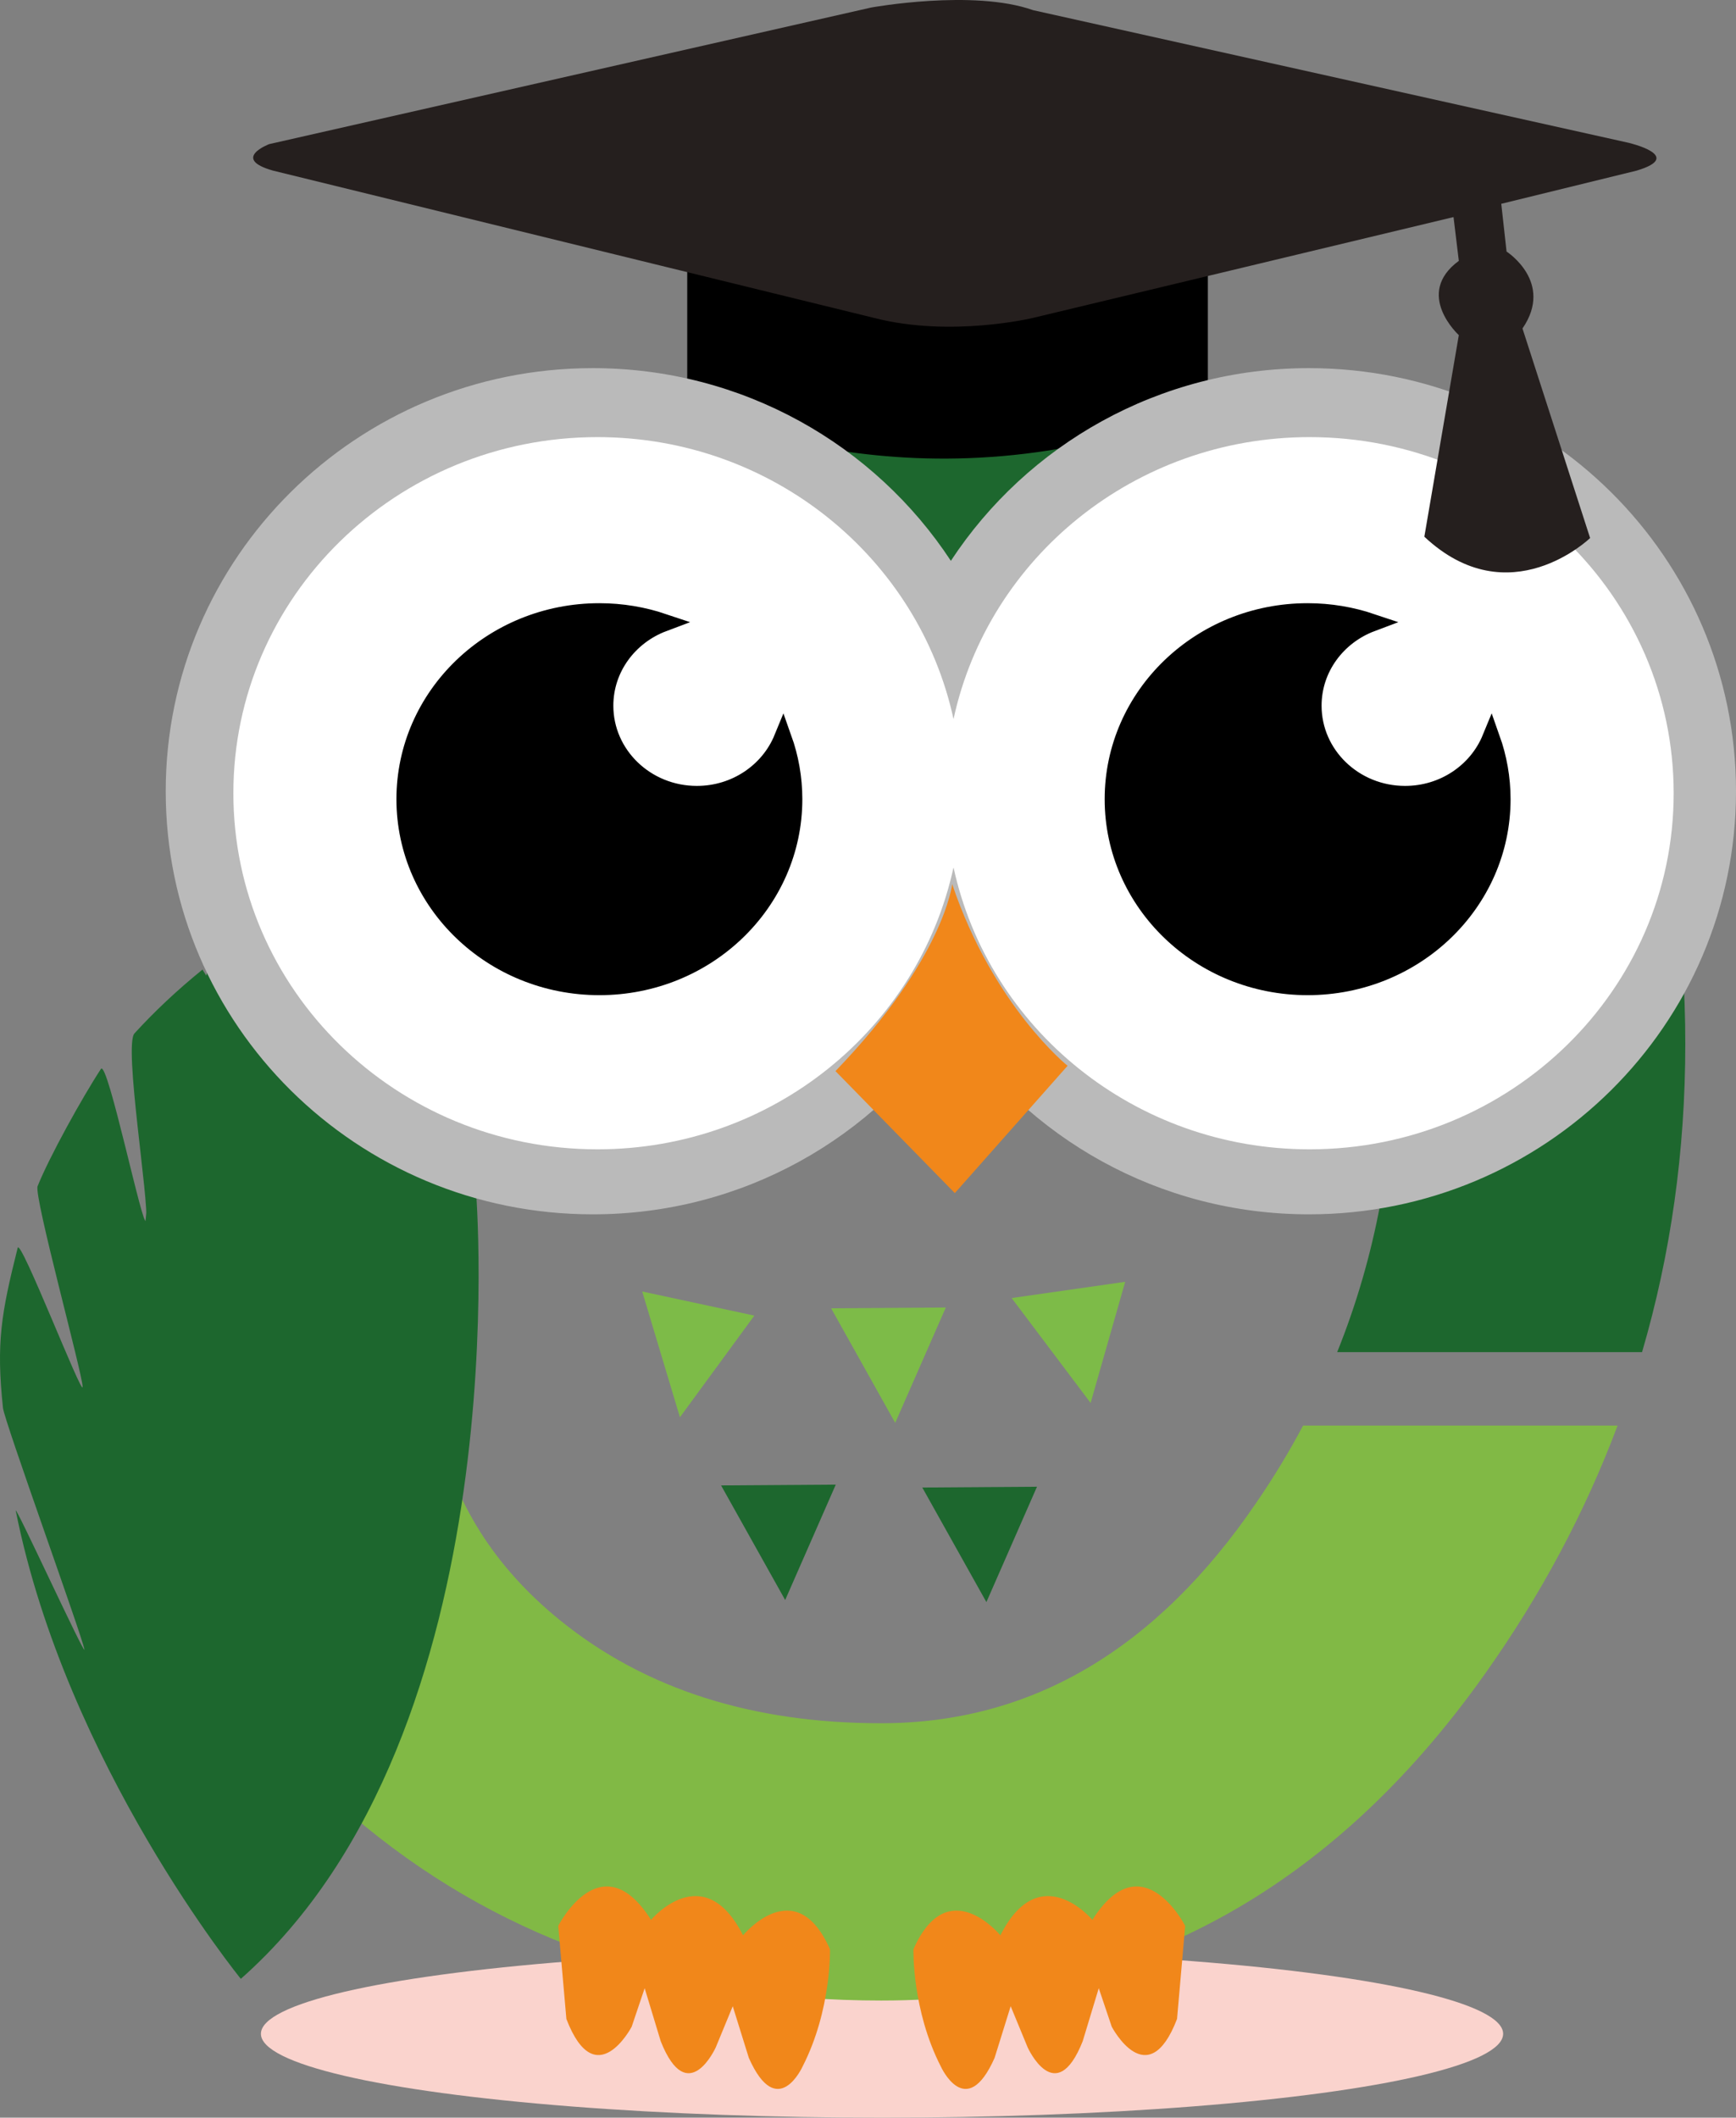 <?xml version="1.0" encoding="utf-8"?>
<!-- Generator: Adobe Illustrator 17.0.0, SVG Export Plug-In . SVG Version: 6.00 Build 0)  -->
<!DOCTYPE svg PUBLIC "-//W3C//DTD SVG 1.1//EN" "http://www.w3.org/Graphics/SVG/1.1/DTD/svg11.dtd">
<svg version="1.1" id="Layer_1" xmlns="http://www.w3.org/2000/svg" xmlns:xlink="http://www.w3.org/1999/xlink" x="0px" y="0px"
	 width="96.615px" height="117.852px" viewBox="0 0 96.615 117.852" enable-background="new 0 0 96.615 117.852"
	 xml:space="preserve">
<rect x="0" y="0" width="96.615" height="117.852" fill="#808080" stroke="none"/>
<g>
	<ellipse fill="#FAD3CD" cx="49.088" cy="113.185" rx="34.567" ry="4.668"/>
	<path fill="#1D672E" d="M23.871,74.835c0-9.338,2.827-17.841,8.484-25.509c6.036-8.199,13.286-12.299,21.751-12.299
		c8.692,0,14.748,1.48,18.164,4.441c3.568,3.113,5.352,8.655,5.352,16.626c0,6.146-1.072,11.863-3.204,17.156h16.968
		c1.598-5.459,2.407-11.175,2.407-17.156c0-12.185-3.302-21.314-9.907-27.388c-6.605-6.073-16.532-9.11-29.78-9.11
		c-13.779,0-25.206,5.979-34.278,17.936C11.742,50.161,7.699,61.929,7.699,74.835c0,0.14,0.009,0.275,0.01,0.415h16.172
		C23.879,75.111,23.871,74.975,23.871,74.835z"/>
	<path fill="#81B945" d="M69.935,83.603c-5.58,8.199-12.547,12.299-20.897,12.299c-7.174,0-13.116-1.898-17.823-5.694
		c-3.674-2.962-5.97-6.587-6.887-10.874H7.958c1.018,8.938,5.139,16.381,12.382,22.319c7.895,6.453,17.461,9.68,28.698,9.68
		c13.817,0,25.015-6.054,33.595-18.164c3.122-4.397,5.58-9.01,7.392-13.835H72.522C71.748,80.793,70.886,82.216,69.935,83.603z"/>
	<path stroke="#000000" stroke-miterlimit="10" d="M38.747,15.181v7.086c0,0,12.327,6.2,27.975,0v-6.865
		C66.721,15.402,50.335,18.502,38.747,15.181z"/>
	<path fill="#F1871A" d="M31.068,107.178c0,0,2.391-4.703,5.165-0.335c0,0,2.919-3.486,5.121,0.861c0,0,2.921-3.561,4.838,0.776
		c0,0,0.091,3.372-1.528,6.531c0,0-1.401,3.092-2.988-0.484l-0.896-2.877l-0.943,2.286c0,0-1.558,3.461-3.065-0.337l-0.894-2.952
		l-0.723,2.144c0,0-2.001,3.819-3.634-0.433L31.068,107.178z"/>
	<path fill="#F1871A" d="M65.96,107.178c0,0-2.391-4.703-5.165-0.335c0,0-2.919-3.486-5.121,0.861c0,0-2.921-3.561-4.838,0.776
		c0,0-0.091,3.372,1.528,6.531c0,0,1.401,3.092,2.988-0.484l0.896-2.877l0.943,2.286c0,0,1.558,3.461,3.065-0.337l0.894-2.952
		l0.723,2.144c0,0,2.001,3.819,3.634-0.433L65.96,107.178z"/>
	<polygon fill="#7DBB48" points="35.741,71.874 41.982,73.216 37.841,78.873 	"/>
	<polygon fill="#7DBB48" points="46.255,72.809 52.638,72.765 49.822,79.186 	"/>
	<polygon fill="#1D672E" points="51.329,82.783 57.712,82.739 54.897,89.16 	"/>
	<polygon fill="#1D672E" points="40.131,82.666 46.514,82.622 43.698,89.043 	"/>
	<polygon fill="#7DBB48" points="56.302,72.239 62.621,71.335 60.697,78.077 	"/>
	<path fill="#1D672E" d="M11.271,53.958c0,0,4.536,8.004,15.213,12.238c0,0,2.533,30.141-13.081,43.93c0,0-9.7-11.903-12.525-26.045
		c-0.098-0.492,3.899,8.206,3.818,7.709c-0.117-0.721-4.453-12.704-4.53-13.434c-0.384-3.62-0.098-5.264,0.818-8.91
		c0.149-0.591,3.614,8.351,3.614,7.733c0-0.706-2.725-10.613-2.505-11.165c0.651-1.629,2.495-4.956,3.524-6.525
		c0.368-0.561,2.369,9.111,2.51,8.433c0.196-0.941-1.253-9.743-0.643-10.412C8.597,56.292,9.855,55.105,11.271,53.958z"/>
	<path fill="#BABABA" d="M72.848,20.488c-8.351,0-15.69,4.27-19.929,10.723c-4.239-6.453-11.579-10.723-19.929-10.723
		c-13.126,0-23.767,10.542-23.767,23.546c0,13.004,10.641,23.546,23.767,23.546c8.351,0,15.69-4.27,19.929-10.723
		C57.158,63.31,64.497,67.58,72.848,67.58c13.126,0,23.767-10.542,23.767-23.546C96.615,31.03,85.974,20.488,72.848,20.488z"/>
	<path fill="#FAFCF9" d="M15.839,43.188c0,0.921,0,1.842,0,2.764C15.272,45.416,15.272,43.724,15.839,43.188z"/>
	<path fill="#F9FCFB" d="M16.018,49.899c-0.271-0.006-0.542-0.02-0.544-0.389c-0.002-0.367,0.265-0.393,0.538-0.393
		c0.304-0.001,0.62,0.005,0.589,0.437C16.573,49.926,16.272,49.884,16.018,49.899z"/>
	<path fill="#FFFFFF" d="M72.885,24.326c-9.743,0-17.877,6.728-19.818,15.692c-1.941-8.964-10.075-15.692-19.818-15.692
		c-11.19,0-20.261,8.873-20.261,19.818c0,10.945,9.071,19.818,20.261,19.818c9.743,0,17.877-6.728,19.818-15.692
		c1.941,8.964,10.075,15.692,19.818,15.692c11.19,0,20.261-8.873,20.261-19.818C93.146,33.199,84.075,24.326,72.885,24.326z"/>
	<path stroke="#000000" stroke-miterlimit="10" d="M43.568,41.098c-0.755,1.838-2.61,3.139-4.785,3.139
		c-2.843,0-5.148-2.222-5.148-4.964c0-2.106,1.362-3.901,3.282-4.622c-1.115-0.375-2.311-0.582-3.559-0.582
		c-5.962,0-10.795,4.66-10.795,10.407s4.833,10.407,10.795,10.407c5.962,0,10.795-4.66,10.795-10.407
		C44.153,43.294,43.946,42.158,43.568,41.098z"/>
	<path stroke="#000000" stroke-miterlimit="10" d="M82.984,41.098c-0.755,1.838-2.61,3.139-4.785,3.139
		c-2.843,0-5.148-2.222-5.148-4.964c0-2.106,1.362-3.901,3.282-4.622c-1.115-0.375-2.311-0.582-3.559-0.582
		c-5.962,0-10.795,4.66-10.795,10.407s4.833,10.407,10.795,10.407c5.962,0,10.795-4.66,10.795-10.407
		C83.569,43.294,83.361,42.158,82.984,41.098z"/>
	<path fill="#F1871A" d="M52.992,49.201c0,0-0.443,4.133-6.495,10.407l6.643,6.791l6.274-7.086
		C59.414,59.313,55.28,55.992,52.992,49.201z"/>
	<path fill="#251F1E" d="M15.201,9.497c-2.362-0.664-0.221-1.476-0.221-1.476L48.49,0.418c0,0,5.684-1.033,9.005,0.148l33.142,7.381
		c0,0,3.174,0.738,0.443,1.55l-7.529,1.845L83.846,14c0,0,2.657,1.698,0.886,4.281l3.764,11.662c0,0-4.503,4.355-9.226-0.074
		l1.919-11.219c0,0-2.51-2.288,0-4.133l-0.295-2.436l-23.398,5.61c0,0-4.576,1.107-8.857,0L15.201,9.497z"/>
</g>
</svg>
